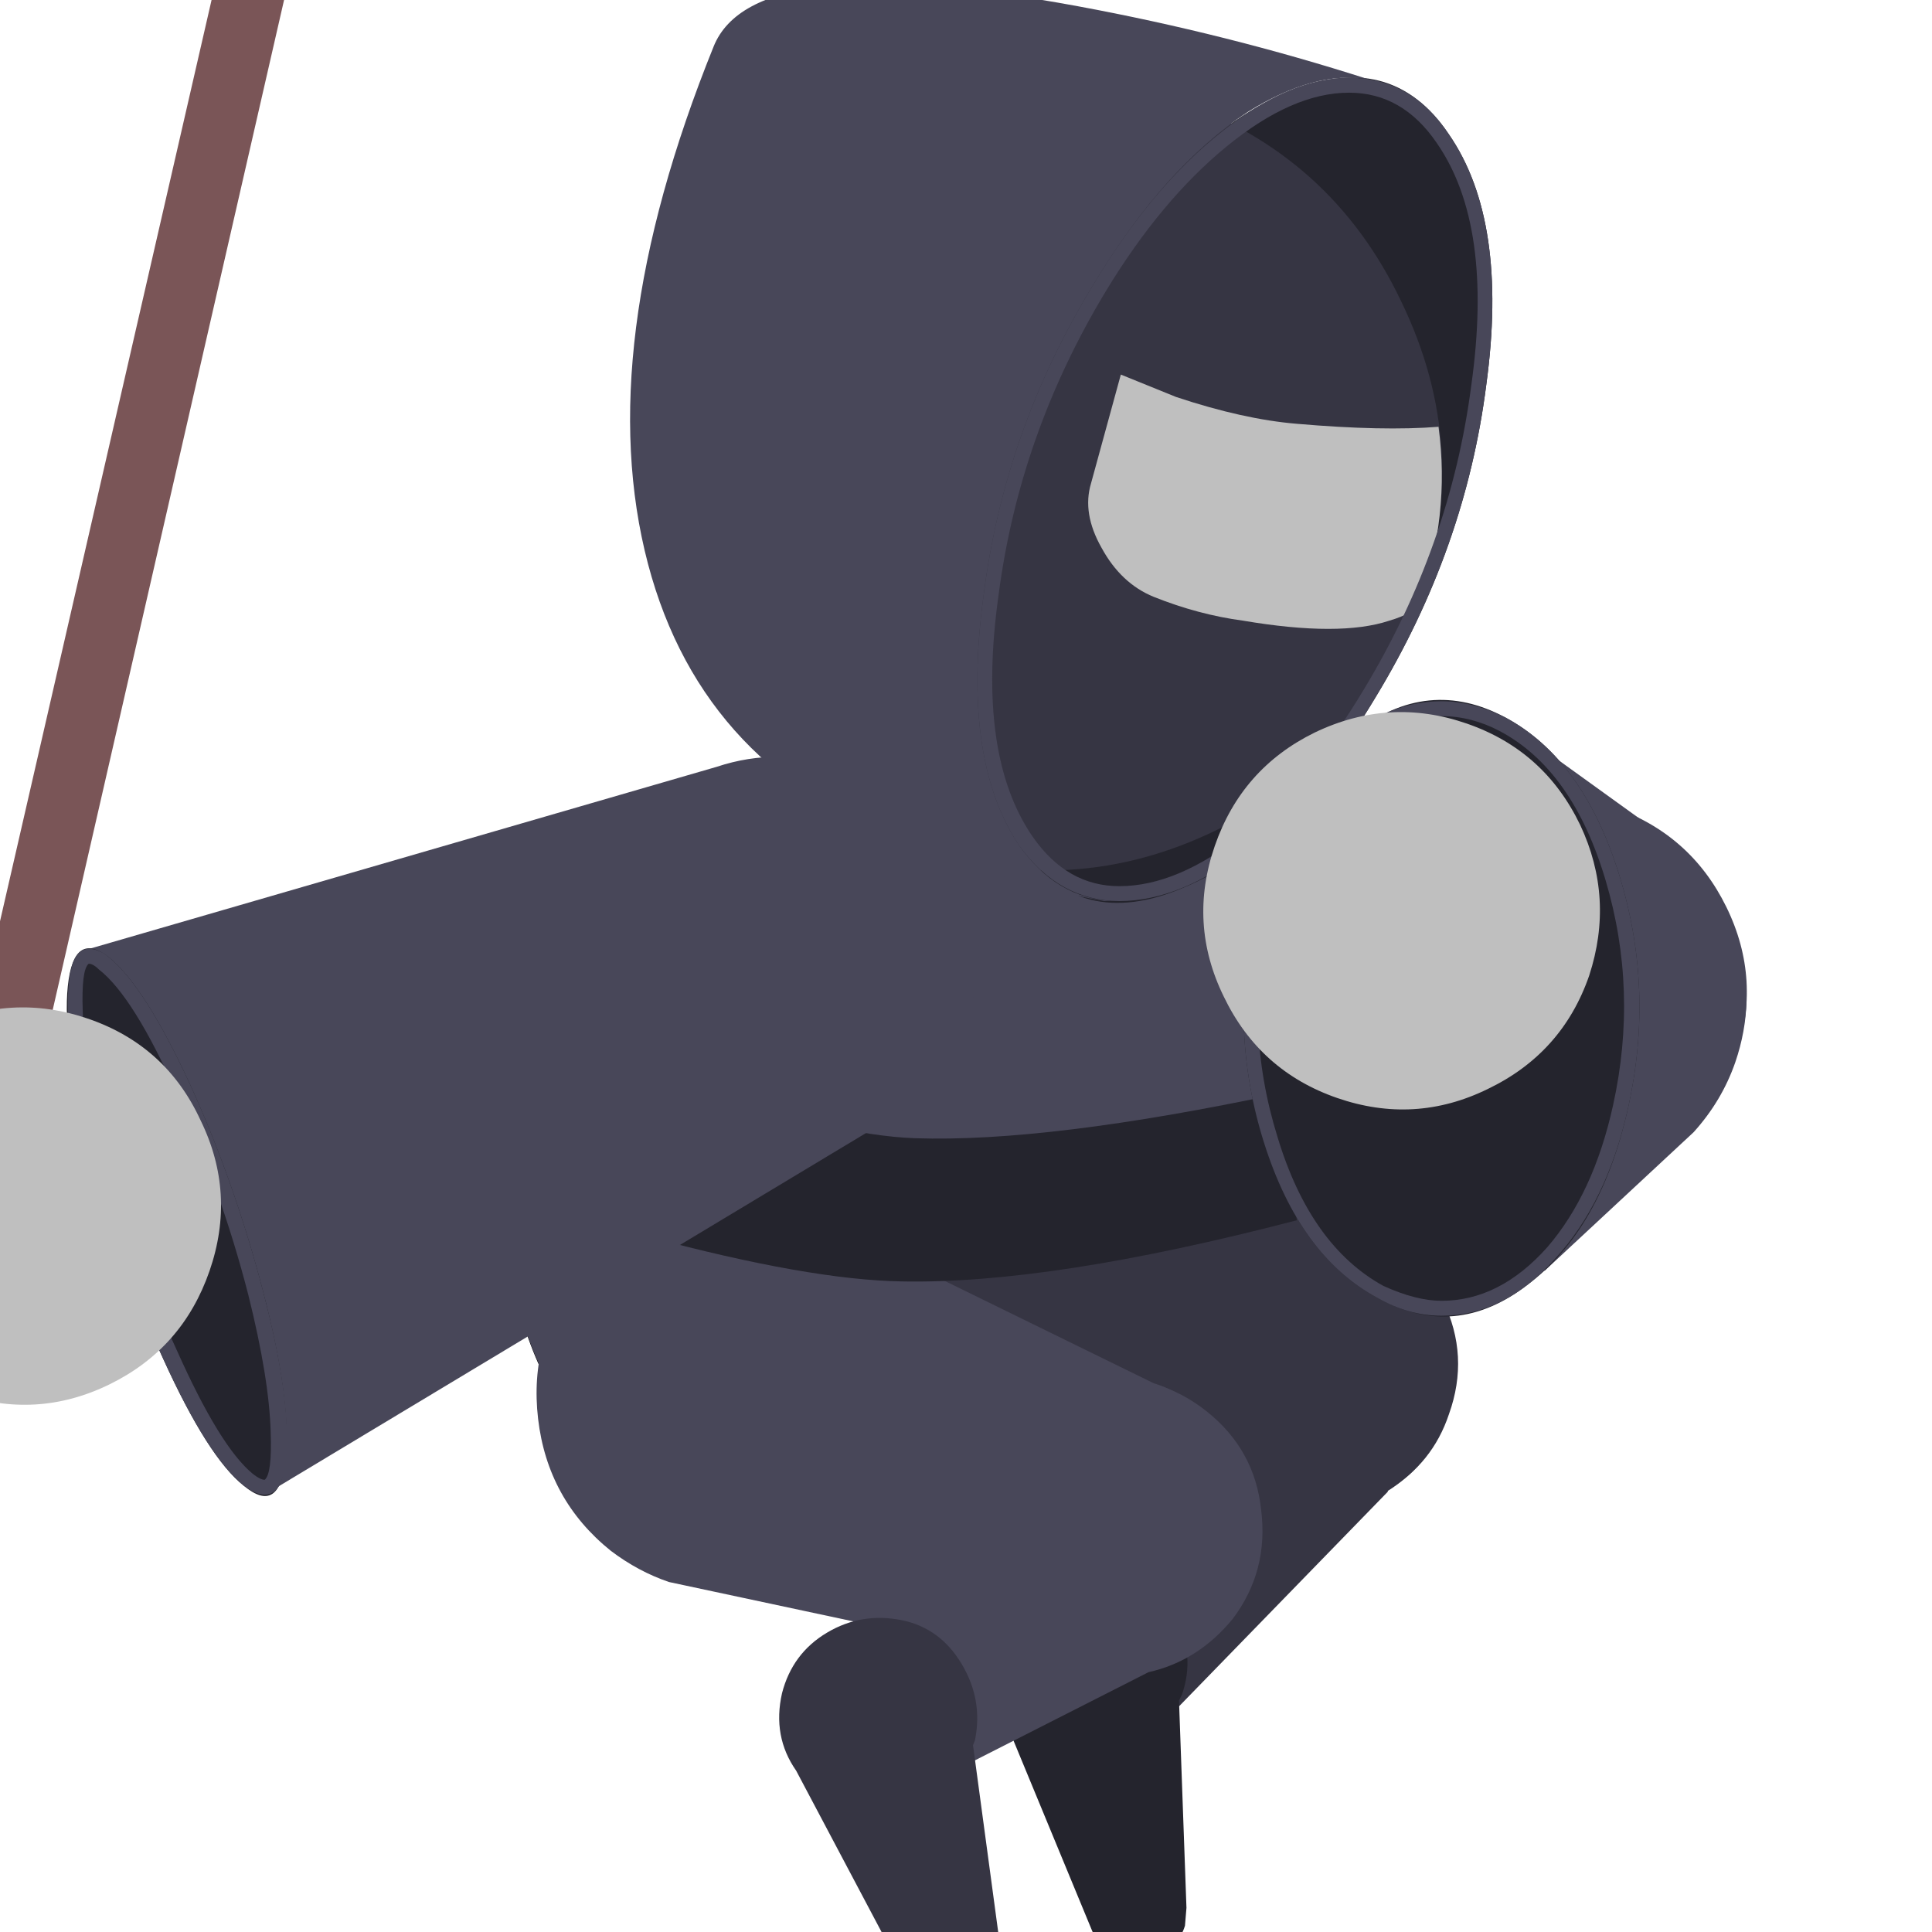 
<svg xmlns="http://www.w3.org/2000/svg" version="1.1" xmlns:xlink="http://www.w3.org/1999/xlink" preserveAspectRatio="none" x="0px" y="0px" width="100px" height="100px" viewBox="0 0 100 100">
<defs>
<filter id="Filter_1" x="-20%" y="-20%" width="140%" height="140%" color-interpolation-filters="sRGB">
<feColorMatrix in="SourceGraphic" type="matrix" values="1 0 0 0 0 0 1 0 0 0 0 0 1 0 0 0 0 0 0.25 0" result="result1"/>
</filter>

<g id="Ninja_6_Layer10_0_FILL">
<path fill="#7A5557" stroke="none" d="
M 38.05 4.2
L 35.75 3.65 14.6 95.75 16.95 96.3 38.05 4.2 Z"/>
</g>

<g id="Ninja_ai_Layer_1__Path__1_0_Layer0_0_FILL">
<path fill="#000000" stroke="none" d="
M 15.7 5.9
Q 16.3 2.5 13.7 0.05 9.85 -0.1 6.45 1.9 4.7 2.95 2.25 7.45 0.05 11.6 0 12.85 -0.1 16.8 1.8 19.95
L 13.5 9.85
Q 15.35 8.25 15.7 5.9 Z"/>
</g>

<g id="Ninja_6_Layer9_1_FILL">
<path fill="#484759" stroke="none" d="
M 68.8 46.3
Q 67.25 43.2 64.4 41.3 64.8 40.35 64.8 39.4 64.8 37.35 63.25 35.85 61.7 34.4 59.55 34.4 57.4 34.4 55.9 35.85 54.35 37.3 54.3 39.3 52.1 39.75 50.2 40.9 48.45 41.95 46 46.45 43.8 50.6 43.75 51.85 43.6 56.15 46.05 59.7 48.5 63.35 52.65 64.8 56.95 66.3 61.25 64.85 63.1 64.25 66.75 58.95 70.2 53.95 70.25 52.75 70.35 49.35 68.8 46.3 Z"/>
</g>

<g id="Ninja_6_Layer8_0_FILL">
<path fill="#484759" stroke="none" d="
M 84.95 47.3
Q 85.85 44.7 84.65 42.25 83.45 39.8 80.85 38.9 78.95 38.2 77 38.75
L 63.6 41.8
Q 60.25 42.8 59.2 46 58.3 48.6 59.5 51.05 60.65 53.55 63.25 54.45 64.9 55.05 66.7 54.7
L 81.2 51.3
Q 83.95 50.15 84.95 47.3 Z"/>
</g>

<g id="Ninja_6_Layer7_0_FILL">
<path fill="#363543" stroke="none" d="
M 75.5 58.55
Q 75.9 56.55 74.75 54.85 73.6 53.15 71.6 52.75 70.75 52.55 69.9 52.7
L 56.6 52.9
Q 54.55 53.15 53 54.6 51.4 56.05 51 58.15 50.5 60.85 52 63.15 53.55 65.45 56.25 65.95 57.3 66.15 58.45 66
L 71.35 62.55
Q 72.9 62.3 74.05 61.25 75.2 60.15 75.5 58.55 Z"/>
</g>

<g id="Ninja_6_Layer7_1_FILL">
<path fill="#363543" stroke="none" d="
M 75.35 59.25
Q 76.05 57.3 75.15 55.45 74.25 53.6 72.3 52.9 70.35 52.25 68.5 53.15 66.65 54.05 65.95 56
L 63.25 64.25 66.15 69.2 73.3 61.85 73.3 61.8
Q 74.8 60.9 75.35 59.25 Z"/>
</g>

<g id="Ninja_6_Layer7_2_FILL">
<path fill="#24242D" stroke="none" d="
M 66.3 68.85
L 66.4 68.65
Q 66.85 67.35 66.2 66.05 65.65 64.85 64.35 64.4 63.05 64 61.8 64.6 60.55 65.2 60.1 66.45 59.65 67.9 60.3 69.1
L 63.4 76.6 63.75 76.95
Q 64.1 77.3 64.35 77.4 65 77.65 65.65 77.35 66.3 77.05 66.5 76.4
L 66.55 75.8 66.3 68.85 Z"/>
</g>

<g id="RLeg_0_Layer0_0_FILL">
<path fill="#484759" stroke="none" d="
M 42.35 70.25
Q 41.95 71.75 42.45 73.25 42.95 74.8 44.25 75.7 45.95 76.9 47.95 76.55 50 76.2 51.2 74.5 51.75 73.75 51.95 72.95
L 57.2 60.75
Q 57.8 58.75 57.15 56.75 56.45 54.75 54.65 53.5 52.45 51.95 49.75 52.4 47.05 52.85 45.45 55.05 44.8 56 44.5 57.05
L 42.35 70.25 Z"/>
</g>

<g id="RKnee_0_Layer0_0_FILL">
<path fill="#484759" stroke="none" d="
M 51.95 72
Q 52.2 70 50.95 68.35 49.75 66.7 47.7 66.4 45.65 66.1 44 67.35 42.35 68.6 42.05 70.65
L 41 79.25 44.8 83.55 50.4 74.95
Q 51.65 73.8 51.95 72 Z"/>
</g>

<g id="RFoot_0_Layer0_0_FILL">
<path fill="#363543" stroke="none" d="
M 40.45 78.6
Q 39.35 79.6 39.35 81
L 38.35 89.05 38.45 89.5
Q 38.6 90.05 38.8 90.25 39.25 90.75 39.95 90.8 40.65 90.85 41.15 90.4
L 41.5 89.9 44.7 83.7 44.85 83.6
Q 45.85 82.65 45.95 81.25 46.05 79.85 45.15 78.9 44.2 77.9 42.85 77.8 41.5 77.7 40.45 78.6 Z"/>
</g>

<g id="Ninja_6_Layer3_0_FILL">
<path fill="#24242D" stroke="none" d="
M 72.9 35.2
Q 75.9 30.25 76.6 24.75 77.35 19.25 75.35 16.35 73.4 13.45 69.9 14.95 66.4 16.4 63.45 21.35 60.45 26.25 59.75 31.8 59 37.3 60.95 40.2 62.95 43.1 66.45 41.6 69.95 40.15 72.9 35.2 Z"/>
</g>

<g id="Ninja_6_Layer3_1_FILL">
<path fill="#363543" stroke="none" d="
M 74.35 32.05
Q 76.15 26.9 73.75 21.95 71.4 17 66.2 15.2 61 13.4 56.05 15.8 51.1 18.2 49.3 23.4 47.5 28.55 49.9 33.5 52.3 38.45 57.5 40.25 62.7 42.05 67.6 39.65 72.55 37.25 74.35 32.05 Z"/>
</g>

<g id="Ninja_6_Layer3_2_FILL">
<path fill="#BFBFBF" stroke="none" d="
M 75 26.15
Q 73.15 26.3 70.25 26.05 68.45 25.9 66.2 25.15
L 64.35 24.4 63.35 28.05
Q 63.05 29.05 63.7 30.2 64.35 31.4 65.45 31.85 66.95 32.45 68.45 32.65 71.7 33.2 73.35 32.65 74.2 32.4 74.35 32.05 75.4 29.15 75 26.15 Z"/>
</g>

<g id="Ninja_6_Layer3_3_FILL">
<path fill="#484759" stroke="none" d="
M 75.35 16.35
Q 74.1 14.45 72 14.45 70 14.45 67.75 16.25 65.4 18.1 63.45 21.35 60.45 26.25 59.75 31.8 59 37.3 60.95 40.2 62.3 42.05 64.3 42.05 66.35 42.05 68.6 40.3 70.95 38.45 72.9 35.2 75.9 30.25 76.6 24.75 77.35 19.25 75.35 16.35
M 67.9 16.75
Q 70.1 14.95 72 14.95 73.8 14.95 74.95 16.65 76.85 19.4 76.1 24.75 75.4 30.15 72.5 34.95 70.65 38.05 68.45 39.8 66.25 41.55 64.3 41.55 62.55 41.55 61.4 39.9 59.5 37.15 60.25 31.8 60.95 26.4 63.85 21.6 65.7 18.55 67.9 16.75 Z"/>
</g>

<g id="Ninja_6_Layer3_4_FILL">
<path fill="#484759" stroke="none" d="
M 63.45 21.35
Q 65.8 17.45 68.6 15.6 70.844 14.197 72.65 14.5 67.892 12.974 62.9 12.05 52.05 10.05 50.7 13.4 46.6 23.55 48.5 30.75 50.35 37.75 57.5 40.25 61 41.55 63.8 42.05
L 64.05 42.05
Q 62.2 41.95 60.95 40.2 59 37.3 59.75 31.8 60.45 26.25 63.45 21.35 Z"/>
</g>

<g id="Ninja_6_Layer2_0_FILL">
<path fill="#24242D" stroke="none" d="
M 50.05 48.25
L 45.9 46.65 43.75 51.85 48.5 53.3
Q 53.9 54.75 57 54.8 62 54.9 70.25 52.75
L 69.7 48.5
Q 61.9 50.15 57.45 50 54.7 49.9 50.05 48.25 Z"/>
</g>

<g id="Ninja_6_Layer1_0_FILL">
<path fill="#484759" stroke="none" d="
M 55.1 37.6
Q 52.9 36.85 50.8 37.55
L 29.6 43.7 35.65 61.95 56.35 49.5
Q 58.35 48.35 59.2 46 60.1 43.4 58.9 40.95 57.7 38.5 55.1 37.6 Z"/>
</g>

<g id="Ninja_6_Layer1_1_MEMBER_0_FILL">
<path fill="#24242D" stroke="none" d="
M 33.15 48.2
Q 31.65 44.95 30.45 43.95 29.25 43 29.05 44.9 28.85 46.8 29.8 50.45 30.75 54.15 32.25 57.4 33.75 60.7 34.95 61.65 36.15 62.65 36.35 60.75 36.55 58.8 35.6 55.15 34.65 51.5 33.15 48.2 Z"/>
</g>

<g id="Ninja_6_Layer1_1_MEMBER_1_FILL">
<path fill="#484759" stroke="none" d="
M 30.45 43.95
Q 30.1 43.65 29.75 43.65 29.05 43.65 29.05 45.5 29.05 47.45 29.8 50.45 30.75 54.15 32.25 57.4 33.75 60.7 34.95 61.65 35.35 61.95 35.65 61.95 36.4 61.95 36.4 60.1 36.4 58.2 35.6 55.15 34.65 51.5 33.15 48.2 31.65 44.95 30.45 43.95
M 29.55 45.75
Q 29.5 44.35 29.75 44.15 29.9 44.15 30.1 44.35 31.25 45.25 32.7 48.5 34.2 51.75 35.1 55.25 35.8 58.05 35.85 59.85 35.9 61.25 35.65 61.45 35.5 61.45 35.25 61.25 34.15 60.35 32.7 57.1 31.2 53.85 30.3 50.35 29.6 47.55 29.55 45.75 Z"/>
</g>

<g id="Ninja_6_Layer1_2_FILL">
<path fill="#BFBFBF" stroke="none" d="
M 33.5 49.4
Q 32.35 46.9 29.75 46 27.15 45.1 24.65 46.3 22.2 47.5 21.3 50.1 20.4 52.7 21.6 55.15 22.8 57.65 25.4 58.55 28 59.45 30.45 58.25 32.9 57.05 33.8 54.45 34.7 51.85 33.5 49.4 Z"/>
</g>

<g id="Ninja_6_Layer0_0_FILL">
<path fill="#484759" stroke="none" d="
M 85.05 43.35
Q 84.45 41.35 82.8 40.05
L 78.5 36.95 78.55 54.45 83.55 49.8
Q 84.5 48.75 84.95 47.45 85.65 45.4 85.05 43.35 Z"/>
</g>

<g id="Ninja_6_Layer0_1_MEMBER_0_FILL">
<path fill="#24242D" stroke="none" d="
M 81.35 49
Q 82.25 45 81.05 41.15 79.85 37.3 77.25 35.9 74.65 34.5 72.2 36.4 69.75 38.25 68.85 42.3 67.95 46.35 69.15 50.15 70.35 53.95 72.95 55.35 75.55 56.8 78 54.9 80.45 53.05 81.35 49 Z"/>
</g>

<g id="Ninja_6_Layer0_1_MEMBER_1_FILL">
<path fill="#484759" stroke="none" d="
M 81.35 49
Q 82.25 45 81.05 41.15 79.85 37.3 77.25 35.9 76.15 35.35 75.1 35.35 73 35.35 71.3 37.2 69.55 39.1 68.85 42.3 67.95 46.35 69.15 50.15 70.35 53.95 72.95 55.35 74 55.95 75.1 55.95 77.2 55.95 78.9 54.05 80.65 52.15 81.35 49
M 71.55 37.65
Q 73.15 35.85 75.1 35.85 76.1 35.85 77.05 36.35 79.5 37.65 80.6 41.35 81.7 45.05 80.85 48.9 80.2 51.85 78.65 53.65 77.05 55.45 75.1 55.45 74.25 55.45 73.15 54.95 70.7 53.6 69.6 49.95 68.45 46.25 69.3 42.4 70 39.45 71.55 37.65 Z"/>
</g>

<g id="Ninja_6_Layer0_2_FILL">
<path fill="#BFBFBF" stroke="none" d="
M 80.05 44.55
Q 80.9 41.95 79.75 39.5 78.55 37 75.95 36.1 73.35 35.2 70.85 36.4 68.4 37.6 67.5 40.2 66.6 42.8 67.8 45.25 69 47.75 71.6 48.65 74.2 49.55 76.65 48.35 79.15 47.15 80.05 44.55 Z"/>
</g>
</defs>

<g transform="matrix( 1.544, 0, 0, 1.544, -18.8,-12.65) ">
<g transform="matrix( 1, 0, 0, 1, -14.6,-3.65) ">
<use xlink:href="#Ninja_6_Layer10_0_FILL"/>
</g>

<g transform="matrix( 1, 0, 0, 1, 29.15,35.35) ">
<g transform="matrix( 1, 0, 0, 1, 0,0) ">
<use filter="url(#Filter_1)" xlink:href="#Ninja_ai_Layer_1__Path__1_0_Layer0_0_FILL"/>
</g>
</g>

<g transform="matrix( 1, 0, 0, 1, -14.6,-3.65) ">
<use xlink:href="#Ninja_6_Layer9_1_FILL"/>
</g>

<g transform="matrix( 1, 0, 0, 1, -14.6,-3.65) ">
<use xlink:href="#Ninja_6_Layer8_0_FILL"/>
</g>

<g transform="matrix( 1, 0, 0, 1, -14.6,-3.65) ">
<use xlink:href="#Ninja_6_Layer7_0_FILL"/>
</g>

<g transform="matrix( 1, 0, 0, 1, -14.6,-3.65) ">
<use xlink:href="#Ninja_6_Layer7_1_FILL"/>
</g>

<g transform="matrix( 1, 0, 0, 1, -14.6,-3.65) ">
<use xlink:href="#Ninja_6_Layer7_2_FILL"/>
</g>

<g transform="matrix( 0.049, -0.999, 0.999, 0.049, 42.5,51.3) ">
<g transform="matrix( 1, 0, 0, 1, -54.8,-64.45) ">
<use xlink:href="#RLeg_0_Layer0_0_FILL"/>
</g>
</g>

<g transform="matrix( 0.866, 0.5, -0.5, 0.866, 47.3,62.3) ">
<g transform="matrix( 1, 0, 0, 1, -46.5,-74.95) ">
<use xlink:href="#RKnee_0_Layer0_0_FILL"/>
</g>
</g>

<g transform="matrix( 0.819, -0.573, 0.573, 0.819, 43.05,68.65) ">
<g transform="matrix( 1, 0, 0, 1, -42.15,-84.3) ">
<use xlink:href="#RFoot_0_Layer0_0_FILL"/>
</g>
</g>

<g transform="matrix( 1, 0, 0, 1, -14.6,-3.65) ">
<use xlink:href="#Ninja_6_Layer3_0_FILL"/>
</g>

<g transform="matrix( 1, 0, 0, 1, -14.6,-3.65) ">
<use xlink:href="#Ninja_6_Layer3_1_FILL"/>
</g>

<g transform="matrix( 1, 0, 0, 1, -14.6,-3.65) ">
<use xlink:href="#Ninja_6_Layer3_2_FILL"/>
</g>

<g transform="matrix( 1, 0, 0, 1, -14.6,-3.65) ">
<use xlink:href="#Ninja_6_Layer3_3_FILL"/>
</g>

<g transform="matrix( 1, 0, 0, 1, -14.6,-3.65) ">
<use xlink:href="#Ninja_6_Layer3_4_FILL"/>
</g>

<g transform="matrix( 1, 0, 0, 1, -14.6,-3.65) ">
<use xlink:href="#Ninja_6_Layer2_0_FILL"/>
</g>

<g transform="matrix( 1, 0, 0, 1, -14.6,-3.65) ">
<use xlink:href="#Ninja_6_Layer1_0_FILL"/>
</g>

<g transform="matrix( 1, 0, 0, 1, -14.6,-3.65) ">
<use xlink:href="#Ninja_6_Layer1_1_MEMBER_0_FILL"/>
</g>

<g transform="matrix( 1, 0, 0, 1, -14.6,-3.65) ">
<use xlink:href="#Ninja_6_Layer1_1_MEMBER_1_FILL"/>
</g>

<g transform="matrix( 1, 0, 0, 1, -14.6,-3.65) ">
<use xlink:href="#Ninja_6_Layer1_2_FILL"/>
</g>

<g transform="matrix( 1, 0, 0, 1, -14.6,-3.65) ">
<use xlink:href="#Ninja_6_Layer0_0_FILL"/>
</g>

<g transform="matrix( 1, 0, 0, 1, -14.6,-3.65) ">
<use xlink:href="#Ninja_6_Layer0_1_MEMBER_0_FILL"/>
</g>

<g transform="matrix( 1, 0, 0, 1, -14.6,-3.65) ">
<use xlink:href="#Ninja_6_Layer0_1_MEMBER_1_FILL"/>
</g>

<g transform="matrix( 1, 0, 0, 1, -14.6,-3.65) ">
<use xlink:href="#Ninja_6_Layer0_2_FILL"/>
</g>
</g>
</svg>
